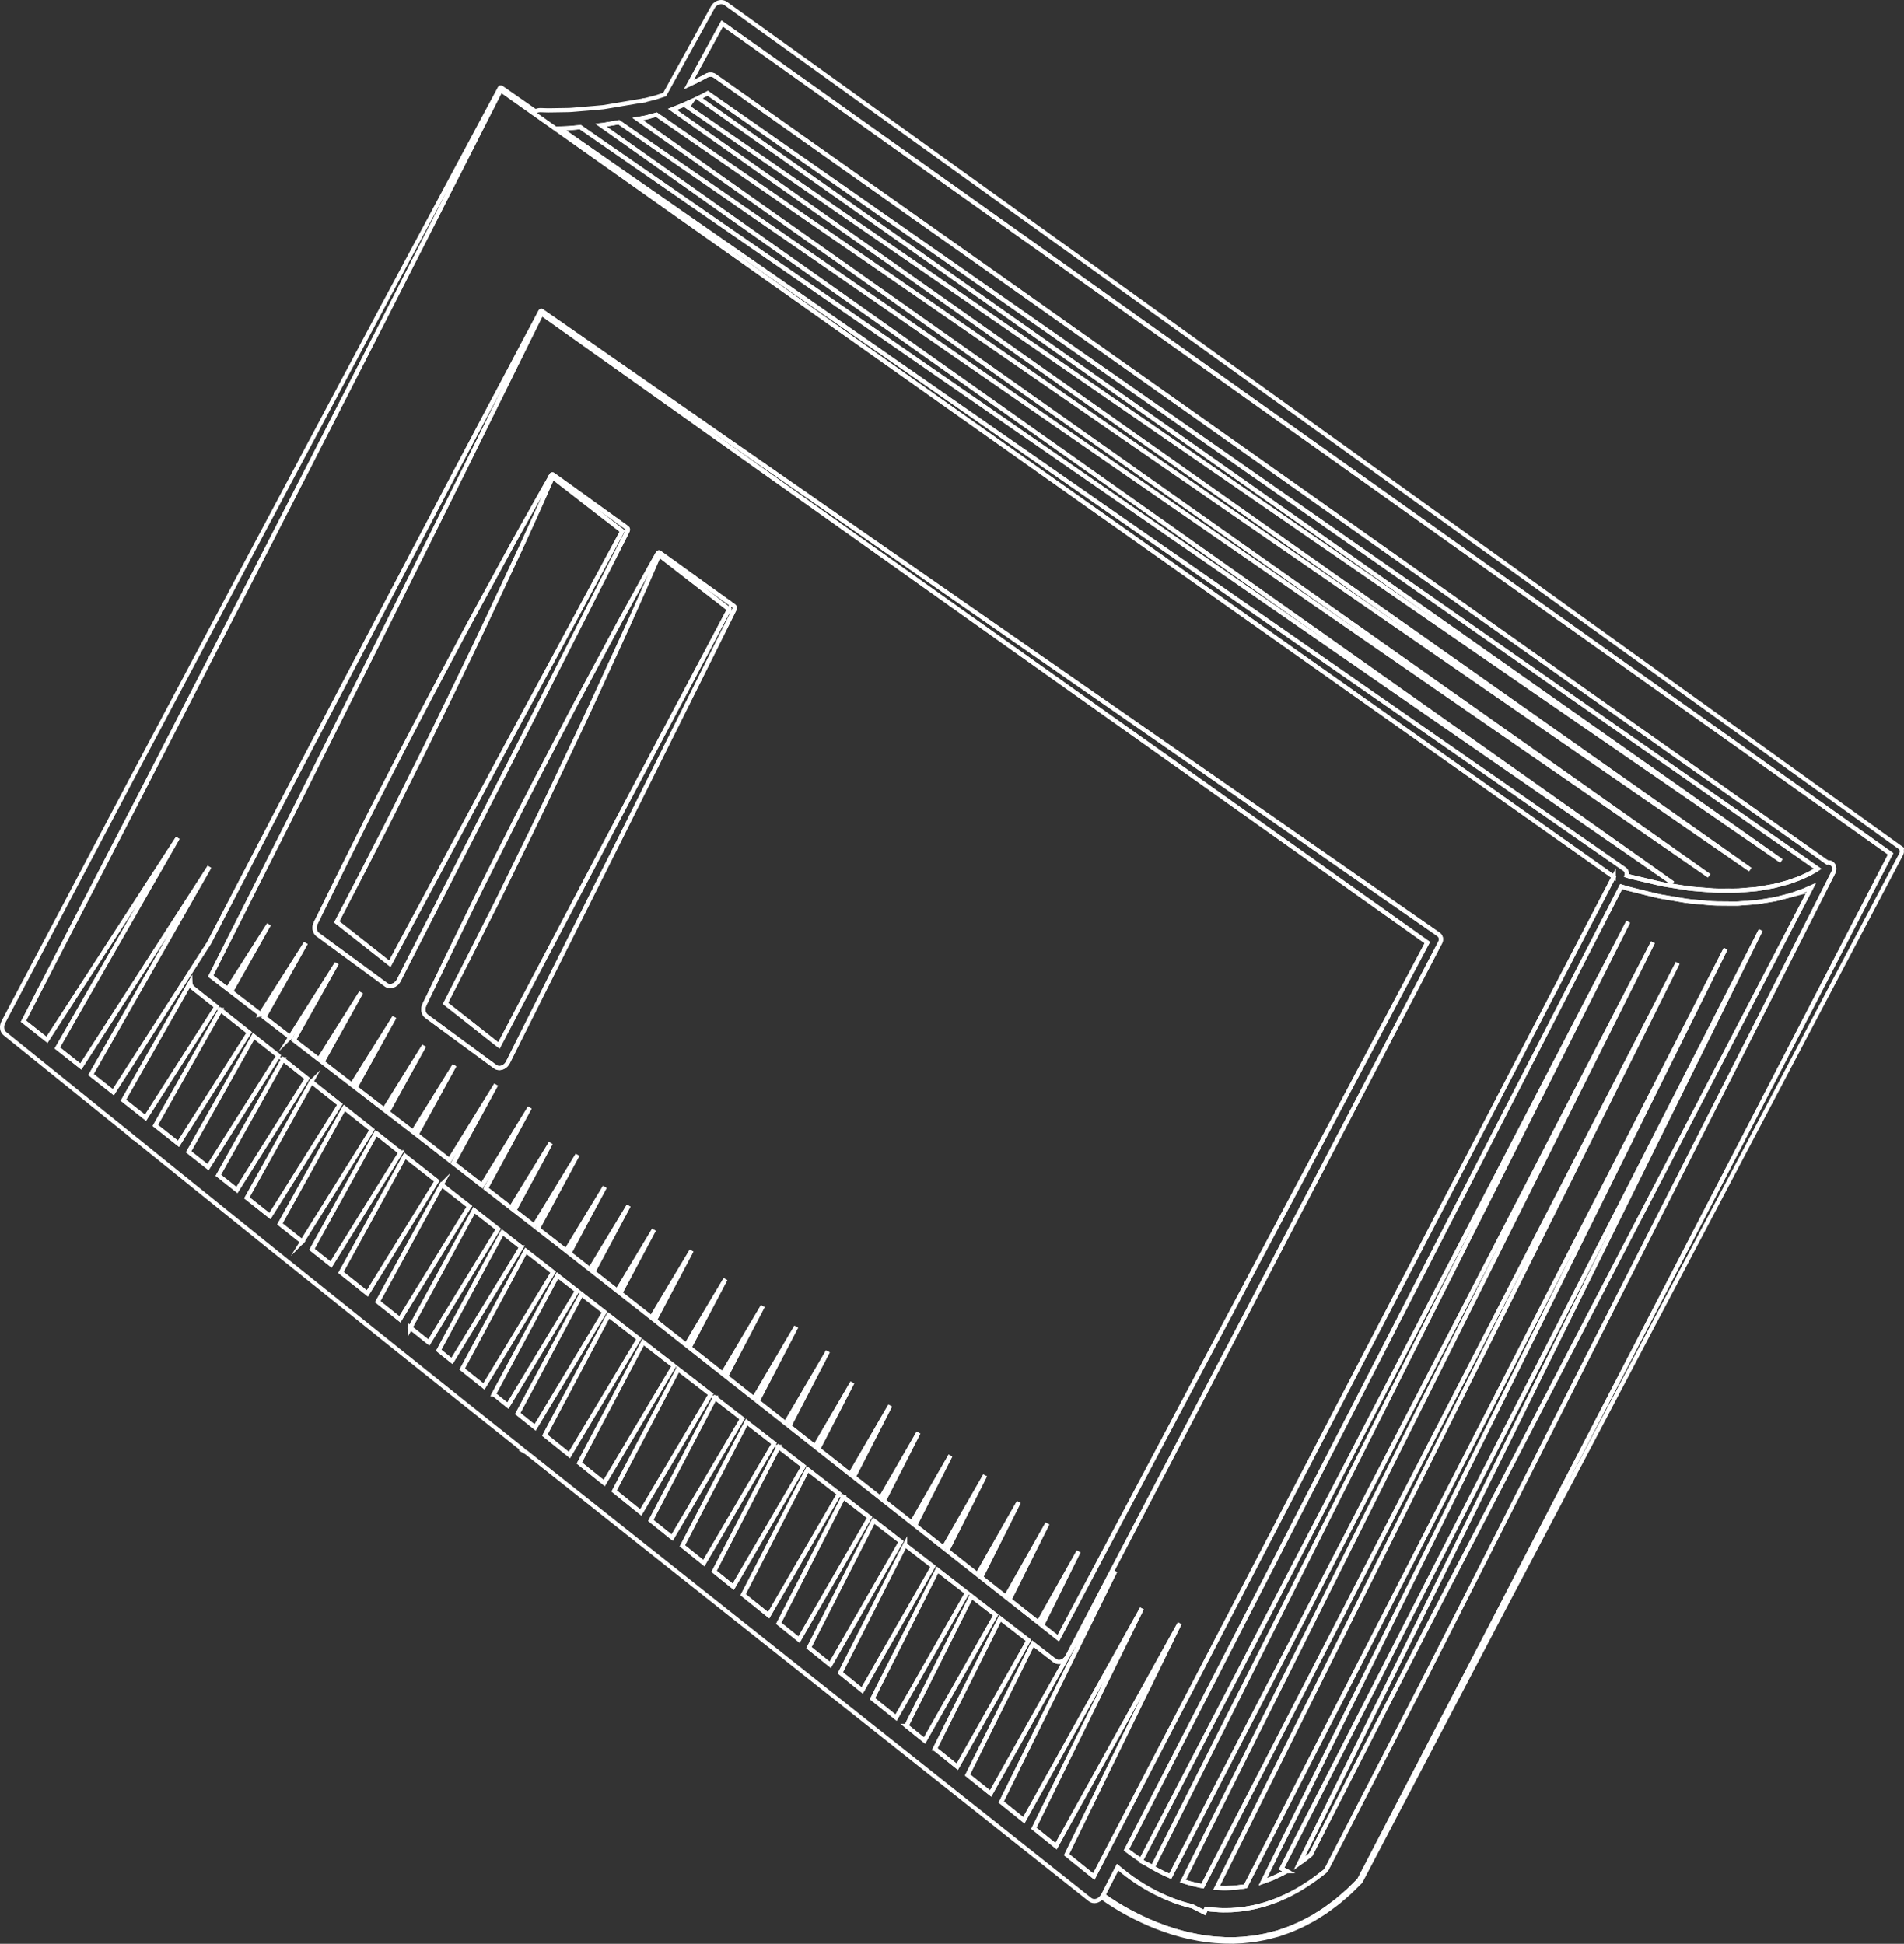 <?xml version="1.0" encoding="UTF-8"?>
<svg id="Layer_2" data-name="Layer 2" xmlns="http://www.w3.org/2000/svg" viewBox="0 0 455.91 465.53">
  <rect x="0" y="0" width="455.91" height="465.53" fill="#333333" stroke="none"/>
  <defs>
    <style>
      .cls-1 {
        fill: none;
        stroke: #fff;
        stroke-miterlimit: 10;
      }
    </style>
  </defs>
  <g id="Capa_1" data-name="Capa 1">
    <g>
      <path class="cls-1" d="M154.4,24.02s.08-.02-.07,.01h0s.07-.01,.07-.01Z"/>
      <polygon class="cls-1" points="154.34 24.03 154.32 24.03 154.33 24.03 154.34 24.03"/>
      <path class="cls-1" d="M391.39,323.06l61.32-118.56L172.92,5.62l-7.97,14.64c.6-.28,1.21-.57,1.8-.87,.78-.39,1.59-.81,2.3-1.21l.03-.02c.68-.38,1.48-.39,2.07,.03L437.55,206.57c.3-.05,.61-.02,.89,.13,.74,.39,.99,1.39,.56,2.23l-58.6,115.65-30.65,60.5c-5.21,10.26-10.44,20.57-15.78,30.9l-16.13,31.32-.07,.15c-.19,.36-.45,.68-.79,.93-1.18,.87-2.31,1.82-3.55,2.6-1.21,.81-2.44,1.59-3.72,2.24-1.25,.73-2.58,1.24-3.88,1.83-1.32,.46-2.64,1-3.99,1.31-1.34,.4-2.68,.6-4.03,.84-1.34,.14-2.68,.3-4.01,.29-1.34,.05-2.64-.07-3.94-.18-.35-.04-.69-.09-1.04-.14l-.42,.85-2.9-1.47h0c-1.07-.27-2.14-.54-3.17-.91-1.21-.39-2.39-.87-3.54-1.37-2.31-1.02-4.51-2.24-6.61-3.63-1.59-1.06-3.1-2.23-4.57-3.46l-3.45,6.72c3.97,2.86,8.3,5.17,12.82,6.98,1.29,.51,2.6,.96,3.92,1.39,1.33,.4,2.66,.77,4.03,1.07,1.36,.29,2.73,.57,4.13,.73,1.38,.21,2.79,.29,4.2,.36l2.13,.03,2.14-.11c1.42-.14,2.86-.25,4.29-.56,1.43-.23,2.85-.64,4.27-1.02,1.41-.5,2.83-.93,4.2-1.59,1.4-.55,2.73-1.33,4.09-2.04,1.3-.84,2.65-1.59,3.89-2.57,.63-.47,1.27-.92,1.89-1.42l1.81-1.55c1.21-1,2.29-2.2,3.44-3.29l33.54-64.59,32.43-62.66Z"/>
      <path class="cls-1" d="M454.95,202.95h-.01S173.74,.82,173.74,.82c-.85-.61-2.13-.33-2.87,.62-.08,.1-.15,.21-.2,.31v.02s-11.52,20.86-11.52,20.86l-2.03,.67-2.43,.63-.3,.08h-.04s0,.01,0,.01c.15-.03,.02,0,.07-.01h-.07s-.01,.01-.01,.01h0l-.16,.02-.65,.11-1.29,.21-2.59,.44-5.19,.87c-1.68,.17-3.35,.28-5.03,.43l-2.51,.21c-.83,.07-1.67,.04-2.51,.07l-2.51,.04c-.85,.03-1.63-.04-2.44-.05h-.1c-.4-.01-.79,.1-1.14,.29l-8.19-5.7c-.1-.07-.25-.04-.34,.08,0,.01-.02,.03-.02,.04l-28.59,53.41-29.29,55.03-30.08,56.71L.83,244.74c-.56,1.06-.39,2.21,.34,2.8h0s30.71,24.78,30.71,24.78l-.06,.09,.67,.4,31.78,25.64c20.12,16.13,40.34,32.38,60.74,48.59l-.1,.17,1.12,.63c.87,.69,1.73,1.38,2.6,2.07l132.36,105.02h0c.83,.67,2.04,.4,2.81-.56,4.01,2.89,8.37,5.21,12.93,7.04,1.3,.51,2.62,.97,3.95,1.4,1.34,.4,2.69,.78,4.07,1.08,1.38,.29,2.76,.57,4.16,.73,1.4,.21,2.83,.29,4.25,.36l2.15,.03,2.16-.11c1.44-.14,2.89-.25,4.34-.57,1.44-.23,2.89-.65,4.33-1.03,1.43-.5,2.87-.95,4.26-1.61,1.42-.56,2.77-1.36,4.14-2.07,1.32-.85,2.69-1.61,3.95-2.6,.63-.48,1.29-.93,1.91-1.43l1.84-1.57c1.23-1.02,2.34-2.24,3.51-3.35,.02-.02,.03-.04,.05-.06h0s33.84-64.51,33.84-64.51l32.86-62.42,62.74-119.12c.3-.59,.17-1.28-.3-1.62Zm-129.54,247.36c-1.15,1.09-2.23,2.29-3.44,3.29l-1.81,1.55c-.62,.5-1.26,.94-1.89,1.42-1.24,.98-2.59,1.72-3.89,2.57-1.36,.71-2.69,1.49-4.09,2.04-1.38,.65-2.79,1.09-4.2,1.59-1.42,.38-2.84,.8-4.27,1.02-1.43,.31-2.87,.42-4.29,.56l-2.14,.11-2.13-.03c-1.41-.07-2.82-.15-4.2-.36-1.4-.16-2.77-.44-4.13-.73-1.36-.3-2.7-.68-4.03-1.07-1.32-.43-2.64-.88-3.92-1.39-4.52-1.81-8.85-4.12-12.82-6.98l3.45-6.72c1.47,1.23,2.98,2.4,4.57,3.46,2.1,1.39,4.3,2.61,6.61,3.63,1.16,.5,2.33,.99,3.54,1.37,1.03,.37,2.09,.65,3.17,.91h0s2.9,1.47,2.9,1.47l.42-.85c.35,.05,.69,.1,1.04,.14,1.3,.11,2.61,.23,3.94,.18,1.33,.02,2.67-.15,4.01-.29,1.35-.23,2.69-.44,4.03-.84,1.35-.31,2.66-.85,3.99-1.31,1.29-.6,2.63-1.1,3.88-1.83,1.28-.65,2.51-1.43,3.72-2.24,1.23-.78,2.37-1.72,3.55-2.6,.34-.25,.6-.57,.79-.93l.07-.15,16.13-31.32c5.34-10.33,10.57-20.64,15.78-30.9l30.65-60.5,58.6-115.65c.43-.84,.18-1.84-.56-2.23-.28-.15-.59-.18-.89-.13L171.16,18.19c-.59-.42-1.39-.41-2.07-.03l-.03,.02c-.72,.41-1.52,.82-2.3,1.21-.59,.3-1.2,.59-1.8,.87l7.97-14.64L452.71,204.5l-61.32,118.56-32.43,62.66-33.54,64.59ZM138.96,30.45L400.57,211.53,143.92,29.98c.19-.02,.39-.04,.58-.06l3.69-.64L409.24,209.75,152.69,28.5l.9-.16,.65-.12,.16-.03,.26-.05,.34-.09,2.19-.59L419.09,208.27,161.01,26.18c1.54-.6,3.07-1.23,4.58-1.92,0,0,0,0,0,0l-.93,1.33L426.55,206.2,167.25,23.46c.29-.14,.58-.28,.86-.43,.46-.23,.9-.47,1.36-.71L435.26,208.07c-.13,.08-.25,.17-.37,.25-.7,.39-1.39,.82-2.12,1.16-.74,.32-1.46,.71-2.23,.98l-2.28,.82-2.34,.63c-.78,.23-1.57,.4-2.37,.51l-2.38,.42c-.8,.14-1.6,.16-2.4,.24l-2.41,.2c-.81,.04-1.6,.02-2.41,.02-1.6,0-3.21,.06-4.79-.12-1.59-.14-3.2-.22-4.78-.41l-4.72-.75c-1.59-.2-3.12-.62-4.68-.98l-4.65-1.1-.84-.26c.15-.58-.03-1.18-.47-1.5L134.04,30.76c.81-.02,1.6-.01,2.42-.09l2.49-.23ZM62.4,242.95l-7.11-5.47,9.08-16.07-9.87,15.47-4.06-3.12,19.99-39.64,20.29-40.57,19.8-39.75,19.13-38.71,212.1,150.65-88.36,166.6-3.92-3.09,8.77-17.67-9.59,17.02-6.97-5.49,9.1-18.23-9.94,17.57-5.96-4.7,9.04-18.02-9.87,17.36-7.27-5.73,9.08-18.01-9.92,17.35-6.85-5.4,8.46-16.69-9.23,16.08-6.71-5.29,8.29-16.28-9.05,15.68-6.46-5.09,8.74-17.07-9.54,16.45-7.71-6.08,8.19-15.9-8.93,15.31-6.19-4.87,9.26-17.89-10.1,17.23-6.74-5.31,9.26-17.82-10.1,17.16-6.7-5.28,8.79-16.81-9.58,16.19-7.97-6.28,8.61-16.38-9.38,15.77-7.54-5.94,8.81-16.66-9.59,16.04-4.82-3.79c-.88-.7-1.77-1.39-2.66-2.08l8.06-15.17-8.78,14.61c-1.92-1.51-3.83-3.01-5.75-4.51l8.47-15.88-9.23,15.28c-1.66-1.3-3.32-2.6-4.98-3.9l8.5-15.86-9.25,15.27c-2.27-1.77-4.53-3.53-6.8-5.29l9.52-17.67-10.36,17.01c-1.59-1.24-3.18-2.47-4.77-3.71l8.72-16.13-9.5,15.53c-2.01-1.56-4.01-3.12-6.02-4.67l10.5-19.35-11.43,18.63c-2.3-1.78-4.59-3.56-6.88-5.34l10.24-18.78-11.15,18.07c-2.56-1.99-5.12-3.98-7.68-5.97l-.22-.17,9.09-16.56-9.89,15.94-6.15-4.73,8.76-15.89-9.53,15.3-6.91-5.32,9.34-16.85-10.16,16.22-7.1-5.46,9.28-16.65-10.09,16.03-6.02-4.64,10.28-18.37-11.17,17.68-6.21-4.78,9.97-17.74-10.84,17.08Zm169.17,138.52l-17,29.9-5.66-4.55,15.56-30.85,7.1,5.5Zm-30.65-23.73l-16.87,29.09-6.12-4.92,15.45-30,7.54,5.83Zm1.02,.79l6.28,4.86-16.9,29.28-4.86-3.91,15.48-30.23Zm7.26,5.62l6.53,5.06-16.93,29.48-5.1-4.1,15.51-30.43Zm7.53,5.83l6.68,5.17-16.96,29.68-5.25-4.22,15.53-30.64Zm.3,43.37l15.58-31.07,5.79,4.49-17.03,30.08-4.35-3.5Zm-97.75-118.99l-16.6,27.15c-1.48-1.18-2.96-2.36-4.44-3.54l15.28-28.14c1.92,1.51,3.84,3.01,5.76,4.52Zm1.02,.8c1.5,1.18,3.01,2.36,4.51,3.54l-16.59,27.24c-1.06-.85-2.13-1.7-3.19-2.55l15.26-28.23Zm5.61,4.4c2.18,1.71,4.36,3.42,6.54,5.12l-16.58,27.36c-1.74-1.39-3.47-2.77-5.21-4.16l15.25-28.32Zm35.45,27.56l-16.68,28.05-5.96-4.79,15.3-28.94,7.35,5.69Zm1.02,.79l7.78,6.02-16.73,28.28-6.38-5.13,15.33-29.16Zm8.82,6.82l6.51,5.04-16.76,28.47-5.11-4.11,15.37-29.4Zm7.58,5.87l6.55,5.07-16.8,28.67-5.15-4.14,15.39-29.61Zm7.63,5.9l6,4.64-16.83,28.86-4.59-3.69,15.43-29.81Zm37.45,72.33l15.61-31.26,6.81,5.27-17.06,30.29-5.35-4.3ZM66.68,252.84l-16.86,26.68-4.65-3.68,15.57-27.7,5.95,4.71Zm1.11,.88l5.75,4.56-16.8,26.71-4.46-3.53,15.52-27.74Zm6.78,5.37l6.81,5.4-16.75,26.75-5.53-4.38,15.47-27.77Zm7.86,6.23l6.62,5.25-16.7,26.8c-1.5-1.2-3.01-2.4-4.52-3.59l-.82-.65,15.41-27.8Zm7.63,6.04l5.86,4.64-16.66,26.85c-1.52-1.21-3.04-2.42-4.57-3.63l15.36-27.86Zm6.9,5.46c2.55,1.99,5.09,3.99,7.64,5.99l-16.63,26.96c-2.11-1.68-4.22-3.36-6.33-5.03l15.32-27.92Zm8.79,6.89c2.2,1.73,4.41,3.46,6.62,5.19l-16.61,27.06c-1.77-1.41-3.53-2.81-5.3-4.22l15.3-28.04Zm12.48,50.2l15.25-28.45c1.58,1.23,3.16,2.46,4.74,3.69l-16.59,27.48c-1.13-.91-2.26-1.82-3.39-2.72Zm21-23.97c1.84,1.43,3.68,2.86,5.52,4.29l-16.61,27.63c-1.39-1.11-2.78-2.23-4.16-3.34l15.25-28.58Zm6.49,5.05c.67,.52,1.33,1.04,2,1.56l5.27,4.08-16.64,27.83-4.17-3.35c-.57-.46-1.15-.92-1.72-1.38l15.27-28.73Zm230.92,7.52l-31.23,60.16c-5.29,10.21-10.6,20.47-15.87,30.83l-15.68,30.68c-.85,.66-1.69,1.37-2.58,1.95-.04,.03-.08,.05-.12,.08l110.45-223.45-114.72,224.75,1.21,.61s-.03,.02-.04,.02c-1.08,.67-2.22,1.12-3.32,1.67-.78,.28-1.56,.61-2.35,.88l110.82-223.46-114.95,224.51c-.14,.03-.29,.06-.43,.09-1.17,.14-2.33,.32-3.49,.33-1.01,.07-2.02,.01-3.02-.04l110.41-221.5-113.76,221.09c-.18-.03-.36-.06-.54-.09-1.13-.24-2.26-.49-3.36-.85-.28-.08-.55-.18-.82-.27l112.55-224.81-115.57,223.66c-1.94-.83-3.82-1.82-5.63-2.93,0,0-.01,0-.02-.01l1.46,.75,113.84-226.39-116.65,224.76c-1.2-.78-2.36-1.61-3.5-2.49l118.47-230.72,1.24,.39c1.57,.42,3.16,.79,4.73,1.18,1.59,.38,3.15,.82,4.78,1.04l4.85,.82c1.63,.21,3.28,.31,4.92,.47,1.64,.21,3.31,.16,4.98,.18,.84,0,1.67,.03,2.51,0l2.52-.19c.84-.08,1.68-.09,2.53-.23l2.53-.41c.84-.12,1.69-.28,2.53-.53l2.52-.65,2.5-.87c.82-.28,1.62-.7,2.43-1.05l-57.12,110.04Zm9.76-112.51l-124.49,239.42-6.52-5.24,27.08-55.42-29.6,53.39-5.32-4.28,25.87-52.66-28.27,50.73-5.42-4.36,27.31-55.31-29.84,53.27-5.53-4.44,15.63-31.47,5.21,4.03h.02c.87,.68,2.18,.35,2.91-.73,.06-.09,.12-.19,.17-.28l89.22-170.9h0c.37-.72,.2-1.55-.35-1.94L129.75,74.5c-.1-.07-.25-.03-.34,.08,0,.02-.02,.03-.02,.04l-20.41,38.53-20.69,39.39-21.07,40.24-17.14,33-22.95,35.8-5.35-4.23,28.36-49.73-30.79,47.81-5.63-4.45,28.83-50.29-31.3,48.34-5.63-4.45,29.39-56.92,29.28-57.05,28.35-55.43,27.26-53.62L386.4,210.02ZM45.55,235.32c.04,.53,.26,1,.65,1.31h.02s5.6,4.45,5.6,4.45l-16.97,26.6-5.3-4.19,16-28.18Zm7.26,6.55l6.84,5.42-16.91,26.64-5.55-4.39,15.63-27.67Z"/>
      <path class="cls-1" d="M389,208.19c.45,.31,.62,.91,.47,1.5l.84,.26,4.65,1.1c1.56,.35,3.09,.78,4.68,.98l4.72,.75c1.59,.19,3.19,.27,4.78,.41,1.59,.19,3.19,.11,4.79,.12,.81,0,1.6,.02,2.41-.02l2.41-.2c.8-.08,1.6-.1,2.4-.24l2.38-.42c.8-.12,1.59-.28,2.37-.51l2.34-.63,2.28-.82c.77-.27,1.48-.66,2.23-.98,.74-.34,1.43-.77,2.12-1.16,.12-.08,.25-.16,.37-.25L169.47,22.33c-.45,.24-.9,.48-1.36,.71-.29,.15-.58,.29-.86,.43L426.55,206.2,164.66,25.6l.93-1.33s0,0,0,0c-1.5,.69-3.03,1.32-4.58,1.92L419.09,208.27,157.19,27.46l-2.19,.59-.34,.09-.26,.05-.16,.03-.65,.12-.9,.16L409.24,209.75,148.19,29.28l-3.69,.64c-.19,.02-.39,.04-.58,.06L400.57,211.53,138.96,30.45l-2.49,.23c-.82,.08-1.62,.06-2.42,.09l254.96,177.43Z"/>
      <path class="cls-1" d="M154.34,24.03s0,0-.02,0h.02s0,0,0,0Z"/>
      <path class="cls-1" d="M428.82,214.4l-2.52,.65c-.84,.24-1.68,.41-2.53,.53l-2.53,.41c-.84,.14-1.68,.15-2.53,.23l-2.52,.19c-.84,.03-1.67,0-2.51,0-1.66-.02-3.34,.02-4.98-.18-1.64-.16-3.29-.26-4.92-.47l-4.85-.82c-1.63-.22-3.19-.67-4.78-1.04-1.58-.4-3.17-.76-4.73-1.18l-1.24-.39-118.47,230.72c1.14,.88,2.3,1.71,3.5,2.49l116.65-224.76-113.84,226.39-1.46-.75s.01,0,.02,.01c1.82,1.11,3.69,2.1,5.63,2.93l115.57-223.66-112.55,224.81c.27,.09,.55,.19,.82,.27,1.1,.36,2.23,.61,3.36,.85,.18,.04,.36,.06,.54,.09l113.76-221.09-110.41,221.5c1,.06,2,.11,3.02,.04,1.16-.01,2.33-.2,3.49-.33,.14-.03,.29-.06,.43-.09l114.95-224.51-110.82,223.46c.78-.27,1.56-.59,2.35-.88,1.11-.55,2.25-1,3.32-1.67,.01,0,.03-.02,.04-.02l-1.21-.61,114.72-224.75-110.45,223.45s.08-.05,.12-.08c.89-.58,1.72-1.29,2.58-1.95l15.68-30.68c5.27-10.36,10.59-20.62,15.87-30.83l31.23-60.16,57.12-110.04c-.81,.35-1.61,.76-2.43,1.05l-2.5,.87Z"/>
      <path class="cls-1" d="M51.82,241.08l-5.6-4.44h-.02c-.39-.32-.61-.79-.65-1.32l-16,28.18,5.3,4.19,16.97-26.6Z"/>
      <path class="cls-1" d="M72.36,297.37l16.7-26.8-6.62-5.25-15.41,27.8,.82,.65c1.5,1.2,3.01,2.4,4.52,3.59Z"/>
      <polygon class="cls-1" points="59.65 247.28 52.81 241.86 37.19 269.53 42.74 273.92 59.65 247.28"/>
      <path class="cls-1" d="M112.36,288.92c-2.21-1.73-4.41-3.46-6.62-5.19l-15.3,28.04c1.77,1.41,3.53,2.81,5.3,4.22l16.61-27.06Z"/>
      <path class="cls-1" d="M95.91,276.01l-5.86-4.64-15.36,27.86c1.52,1.21,3.04,2.42,4.57,3.63l16.66-26.85Z"/>
      <polygon class="cls-1" points="81.38 264.49 74.57 259.1 59.11 286.87 64.64 291.24 81.38 264.49"/>
      <path class="cls-1" d="M104.59,282.82c-2.55-2-5.09-4-7.64-5.99l-15.32,27.92c2.11,1.68,4.22,3.36,6.33,5.03l16.63-26.96Z"/>
      <polygon class="cls-1" points="73.54 258.28 67.79 253.72 52.27 281.46 56.73 284.99 73.54 258.28"/>
      <path class="cls-1" d="M119.91,21.55l-27.26,53.62-28.35,55.43-29.28,57.05L5.63,244.57l5.63,4.45,31.3-48.34-28.83,50.29,5.63,4.45,30.79-47.81-28.36,49.73,5.35,4.23,22.95-35.8,17.14-33,21.07-40.24,20.69-39.39,20.41-38.53s.01-.03,.02-.04c.09-.11,.24-.15,.34-.08l214.73,149.33c.56,.39,.72,1.22,.35,1.93h0s-89.22,170.91-89.22,170.91c-.05,.09-.11,.19-.17,.28-.74,1.08-2.05,1.42-2.91,.74h-.02s-5.21-4.04-5.21-4.04l-15.63,31.47,5.53,4.44,29.84-53.27-27.31,55.31,5.42,4.36,28.27-50.73-25.87,52.66,5.32,4.28,29.6-53.39-27.08,55.42,6.52,5.24,124.49-239.42L119.91,21.55Z"/>
      <polygon class="cls-1" points="206.45 404.84 223.42 375.16 216.74 369.99 201.21 400.63 206.45 404.84"/>
      <path class="cls-1" d="M124.83,298.71c-1.5-1.18-3.01-2.36-4.51-3.54l-15.26,28.23c1.06,.85,2.13,1.7,3.19,2.55l16.59-27.24Z"/>
      <path class="cls-1" d="M132.46,304.69c-2.18-1.71-4.36-3.42-6.54-5.12l-15.25,28.32c1.74,1.39,3.47,2.77,5.21,4.16l16.58-27.36Z"/>
      <polygon class="cls-1" points="170.17 333.94 162.39 327.92 147.06 357.08 153.44 362.22 170.17 333.94"/>
      <path class="cls-1" d="M144.74,314.25c-1.84-1.43-3.68-2.86-5.52-4.29l-15.25,28.58c1.39,1.11,2.78,2.22,4.16,3.34l16.61-27.63Z"/>
      <path class="cls-1" d="M136.34,348.47l16.64-27.83-5.27-4.08c-.67-.52-1.33-1.04-2-1.56l-15.27,28.73c.57,.46,1.15,.92,1.72,1.38l4.17,3.35Z"/>
      <polygon class="cls-1" points="177.71 339.78 171.21 334.74 155.84 364.14 160.95 368.25 177.71 339.78"/>
      <polygon class="cls-1" points="185.34 345.69 178.79 340.61 163.4 370.22 168.54 374.36 185.34 345.69"/>
      <polygon class="cls-1" points="215.74 369.22 209.21 364.16 193.7 394.59 198.81 398.7 215.74 369.22"/>
      <polygon class="cls-1" points="175.58 380.02 192.41 351.16 186.42 346.52 170.99 376.33 175.58 380.02"/>
      <polygon class="cls-1" points="208.23 363.4 201.95 358.54 186.47 388.78 191.33 392.68 208.23 363.4"/>
      <path class="cls-1" d="M138.21,309.17c-1.58-1.23-3.16-2.46-4.74-3.69l-15.25,28.45c1.13,.91,2.26,1.82,3.39,2.72l16.59-27.48Z"/>
      <polygon class="cls-1" points="238.42 386.77 232.62 382.29 217.04 413.36 221.39 416.86 238.42 386.77"/>
      <polygon class="cls-1" points="246.28 392.86 239.47 387.59 223.87 418.85 229.22 423.15 246.28 392.86"/>
      <path class="cls-1" d="M98.26,317.98c1.48,1.18,2.96,2.36,4.44,3.54l16.6-27.15c-1.92-1.51-3.84-3.02-5.76-4.52l-15.28,28.14Z"/>
      <polygon class="cls-1" points="208.92 406.83 214.57 411.37 231.57 381.48 224.47 375.98 208.92 406.83"/>
      <polygon class="cls-1" points="177.94 381.92 184.06 386.84 200.93 357.75 193.39 351.92 177.94 381.92"/>
      <polygon class="cls-1" points="138.72 350.38 144.69 355.18 161.37 327.13 154.02 321.44 138.72 350.38"/>
      <polygon class="cls-1" points="45.16 275.84 49.82 279.52 66.68 252.84 60.73 248.13 45.16 275.84"/>
      <path class="cls-1" d="M69.48,248.4l11.17-17.68-10.28,18.37,6.02,4.64,10.09-16.03-9.28,16.65,7.1,5.46,10.16-16.22-9.34,16.85,6.91,5.32,9.53-15.3-8.76,15.89,6.15,4.73,9.89-15.94-9.09,16.56,.22,.17c2.55,1.99,5.12,3.98,7.68,5.97l11.15-18.07-10.24,18.78c2.29,1.78,4.58,3.56,6.88,5.34l11.43-18.63-10.5,19.35c2.01,1.56,4.01,3.11,6.02,4.67l9.5-15.53-8.72,16.13c1.59,1.23,3.18,2.47,4.77,3.71l10.36-17.01-9.52,17.67c2.27,1.76,4.53,3.52,6.8,5.29l9.25-15.27-8.5,15.86c1.66,1.3,3.32,2.6,4.98,3.9l9.23-15.28-8.47,15.88c1.92,1.5,3.83,3,5.75,4.51l8.78-14.61-8.06,15.17c.89,.7,1.77,1.39,2.66,2.08l4.82,3.79,9.59-16.04-8.81,16.66,7.54,5.94,9.38-15.77-8.61,16.38,7.97,6.28,9.58-16.19-8.79,16.81,6.7,5.28,10.1-17.16-9.26,17.82,6.74,5.31,10.1-17.23-9.26,17.89,6.19,4.87,8.93-15.31-8.19,15.9,7.71,6.08,9.54-16.45-8.74,17.07,6.46,5.09,9.05-15.68-8.29,16.28,6.71,5.29,9.23-16.08-8.46,16.69,6.85,5.4,9.92-17.35-9.08,18.01,7.27,5.73,9.87-17.36-9.04,18.02,5.96,4.7,9.94-17.57-9.1,18.23,6.97,5.49,9.59-17.02-8.77,17.67,3.92,3.09,88.36-166.6L129.67,75.08l-19.13,38.71-19.8,39.75-20.29,40.57-19.99,39.64,4.06,3.12,9.87-15.47-9.08,16.07,7.11,5.47,10.84-17.08-9.97,17.74,6.21,4.78Zm88.06-115.97s.02-.01,.02-.02c.09-.12,.24-.16,.35-.08l17.84,12.83c.2,.15,.26,.45,.13,.73v.02s-26.68,53.51-26.68,53.51l-27.56,54.97c-.06,.12-.14,.25-.21,.37-.73,1.01-2,1.34-2.83,.72l-.04-.03-16.4-12.04c-.8-.58-1.02-1.77-.49-2.87l.03-.07,6.77-13.99,3.39-6.95c1.14-2.31,2.24-4.63,3.4-6.92l6.9-13.7c2.28-4.55,4.65-9.05,6.96-13.57l7-13.43c2.31-4.46,4.72-8.87,7.08-13.29,2.38-4.4,4.67-8.81,7.1-13.16,2.41-4.35,4.77-8.7,7.23-13.01h0Zm-7.26-5.29v.02s-26.95,53.08-26.95,53.08l-27.84,54.53c-.06,.12-.14,.25-.22,.36-.73,1.01-2,1.32-2.83,.71l-.03-.03-16.3-11.97c-.79-.58-1.01-1.76-.47-2.86l.03-.06,6.84-13.88,3.43-6.89c1.15-2.29,2.26-4.59,3.44-6.86l6.97-13.6c2.31-4.51,4.7-8.98,7.03-13.46l7.07-13.32c2.34-4.43,4.77-8.79,7.15-13.18,2.4-4.36,4.72-8.74,7.16-13.06,2.43-4.31,4.81-8.63,7.29-12.9h.01s.01-.03,.02-.04c.09-.12,.24-.16,.35-.08l17.74,12.76c.21,.15,.27,.45,.13,.73Z"/>
      <path class="cls-1" d="M107.32,167.89c-2.22,4.52-4.39,9.08-6.66,13.61l-6.82,13.66c-1.13,2.29-2.33,4.55-3.49,6.84l-3.52,6.86-6.19,11.94,12.71,10.01,27.63-51.59,28.03-52.03-16.67-12.91c-1.91,4.38-3.91,8.74-5.88,13.11-2.01,4.5-4.16,8.95-6.24,13.45-2.12,4.49-4.18,9.01-6.36,13.5l-6.53,13.55Z"/>
      <path class="cls-1" d="M132.07,113.75s-.01,.02-.02,.03h-.01c-2.48,4.28-4.86,8.6-7.29,12.91-2.44,4.32-4.76,8.7-7.16,13.06-2.37,4.39-4.81,8.76-7.15,13.18l-7.07,13.32c-2.33,4.48-4.72,8.95-7.03,13.46l-6.97,13.6c-1.18,2.27-2.29,4.57-3.44,6.86l-3.43,6.89-6.84,13.88-.03,.06c-.54,1.1-.31,2.28,.47,2.86l16.3,11.97,.03,.03c.83,.61,2.1,.29,2.83-.71,.08-.11,.16-.24,.22-.36l27.84-54.53,26.94-53.08v-.02c.15-.27,.09-.58-.12-.73l-17.74-12.76c-.1-.07-.26-.03-.35,.08Zm-5.62,13.64c1.97-4.38,3.97-8.73,5.88-13.11l16.67,12.91-28.03,52.03-27.63,51.59-12.71-10.01,6.19-11.94,3.52-6.86c1.17-2.28,2.36-4.55,3.49-6.84l6.82-13.66c2.27-4.53,4.44-9.09,6.66-13.61l6.53-13.55c2.18-4.49,4.24-9.01,6.36-13.5,2.07-4.49,4.23-8.95,6.24-13.45Z"/>
      <path class="cls-1" d="M145.83,159.7c-2.09,4.53-4.13,9.09-6.28,13.62l-6.46,13.66c-2.2,4.56-4.35,9.15-6.59,13.72l-6.74,13.77c-1.12,2.31-2.3,4.59-3.46,6.89l-3.49,6.92-6.13,12.03,12.79,10.07,27.36-52.01,27.76-52.46-16.78-12.99c-1.88,4.42-3.86,8.8-5.81,13.22-1.99,4.53-4.11,9.02-6.17,13.55Z"/>
      <path class="cls-1" d="M143.2,158.61c-2.35,4.42-4.76,8.83-7.08,13.29l-7,13.43c-2.31,4.51-4.68,9.02-6.96,13.57l-6.9,13.7c-1.16,2.29-2.26,4.61-3.4,6.92l-3.39,6.95-6.77,13.99-.03,.07c-.54,1.1-.31,2.29,.49,2.87l16.4,12.04,.04,.03c.83,.61,2.1,.29,2.83-.72,.08-.11,.16-.24,.21-.37l27.56-54.97,26.67-53.51v-.02c.14-.28,.08-.58-.12-.73l-17.84-12.83c-.11-.08-.26-.04-.35,.08,0,0-.01,.01-.02,.02h0c-2.46,4.32-4.82,8.67-7.23,13.02-2.43,4.35-4.72,8.77-7.1,13.16Zm31.39-12.7l-27.76,52.46-27.36,52.01-12.79-10.07,6.13-12.03,3.49-6.92c1.15-2.3,2.33-4.58,3.46-6.89l6.74-13.77c2.24-4.57,4.4-9.16,6.59-13.72l6.46-13.66c2.15-4.53,4.19-9.09,6.28-13.62,2.06-4.53,4.18-9.01,6.17-13.55,1.95-4.42,3.93-8.8,5.81-13.22l16.78,12.99Z"/>
    </g>
  </g>
</svg>